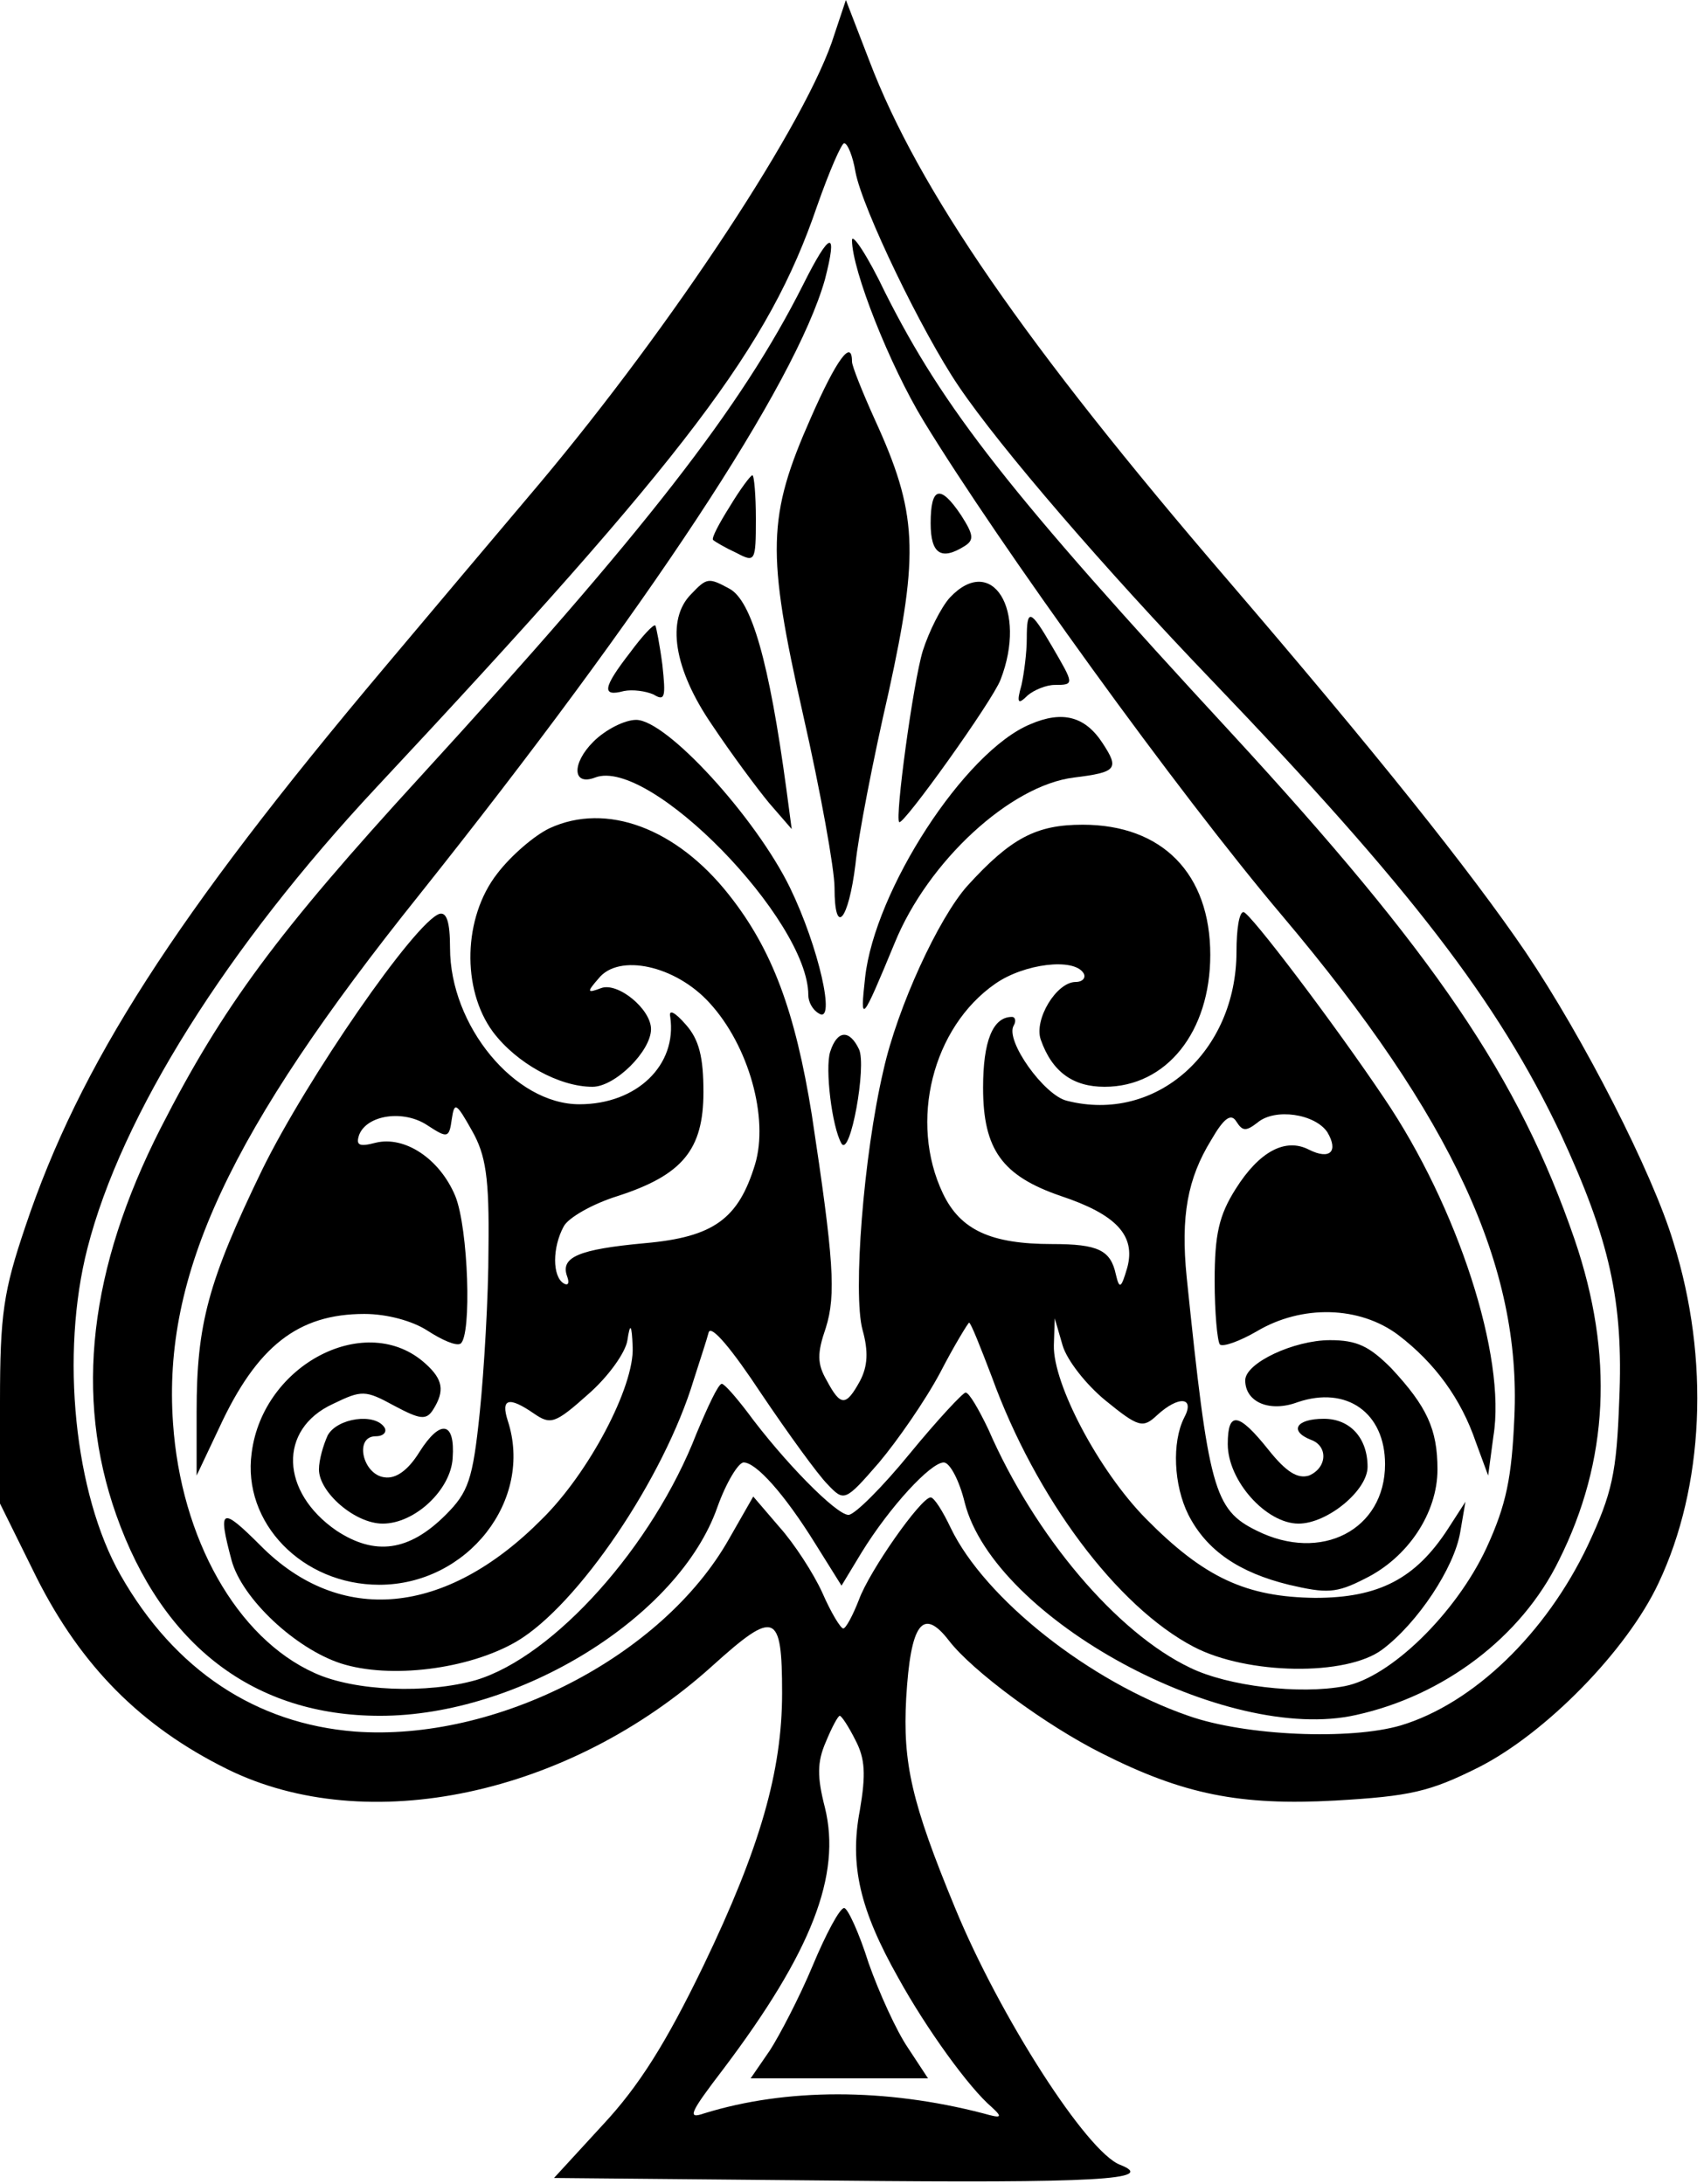 <svg width="195" height="250" viewBox="0 0 195 250" fill="none" xmlns="http://www.w3.org/2000/svg">
<g clip-path="url(#clip0_49_11)">
<path d="M95.5 3.9C92.5 13.7 76.9 37.3 61.7 55.4C57.3 60.6 49.3 70.1 44 76.4C20 104.9 9.1 121.9 2.9 140.4C0.4 147.8 0 150.4 0 160.5V172.1L4.2 180.6C9.3 190.7 16.1 197.6 26 202.5C42 210.4 65.1 205.5 81.5 190.7C88.7 184.2 89.5 184.5 89.5 193.8C89.5 202.7 87 211.5 80.5 225C76.2 233.9 73.1 238.8 69 243.2L63.4 249.3L95.7 249.6C125.4 249.9 132.5 249.5 128.2 247.8C124.4 246.4 114.4 230.8 109.3 218.4C104.3 206.3 103.3 201.8 103.7 194.4C104.2 185.8 105.6 183.9 108.6 187.8C111.3 191.3 119.7 197.5 126.1 200.7C135.4 205.4 141.9 206.7 152.8 206.1C161.4 205.6 163.6 205.1 169.2 202.3C176.9 198.4 186.2 188.9 189.8 181.2C195 170.2 195.7 155.6 191.5 142.2C189.1 134.2 181.2 118.8 174.6 109C168.2 99.6 157.4 86.1 140.5 66.4C117.3 39.4 105.1 21.7 99.5 7L96.8 -5.25488e-05L95.5 3.9ZM97.9 19.7C98.7 23.9 105.5 38 109.7 44.2C114.5 51.3 126.6 65.3 138.6 77.8C161.4 101.6 171.4 114.6 178.6 129.8C184.2 141.9 185.8 148.9 185.3 160.3C185 168.6 184.5 170.9 181.7 176.9C176.9 187 168.6 195 160.3 197.5C154.5 199.2 142.5 198.7 136 196.4C124.7 192.5 112.7 183 108.8 174.9C107.9 173 106.9 171.4 106.5 171.4C105.4 171.4 99.5 179.8 98.3 183.1C97.6 184.9 96.8 186.4 96.5 186.4C96.2 186.4 95.1 184.6 94.1 182.3C93.1 180.1 90.9 176.7 89.2 174.8L86.2 171.3L83.4 176.2C75.8 189.6 56.8 199.4 40.6 198.2C29.3 197.3 20 191.2 13.8 180.3C8.5 171 6.9 155 10 142.9C13.9 127.6 26 108.4 43.1 90.1C78.8 51.9 88 39.7 93.5 23.6C94.9 19.6 96.3 16.4 96.6 16.4C97 16.4 97.6 17.9 97.9 19.7ZM97.9 199.2C99 201.3 99.1 203.1 98.4 207.2C97.2 213.5 98.4 218.6 102.8 226.4C106 232.2 110.9 239 113.5 241.2C114.8 242.4 114.6 242.5 112.5 241.9C101.3 239 90 239 80.6 241.9C78.6 242.6 78.9 241.9 82.8 236.8C92.9 223.4 96.3 214.6 94.4 206.9C93.5 203.4 93.5 201.7 94.5 199.4C95.2 197.7 95.9 196.4 96.1 196.4C96.3 196.4 97.1 197.6 97.9 199.2Z" fill="black"/>
<path d="M97.5 27.5C97.5 30.9 101.8 41.8 105.7 48.2C114.3 62.3 134.7 90.6 146.8 104.9C166.2 127.9 174.1 145 173.3 162.2C173 169.1 172.4 172.2 170.1 177.2C166.6 184.7 159.1 192 153.9 193C148.7 194 140.5 193 136.2 190.9C127.8 186.9 118.4 175.8 113.1 163.6C112 161.3 110.9 159.4 110.5 159.4C110.2 159.4 107.3 162.5 104.1 166.4C101 170.2 97.8 173.4 97.1 173.4C95.7 173.4 89.7 167.3 85.5 161.6C84.2 159.9 82.9 158.4 82.6 158.4C82.2 158.4 81 161 79.7 164.1C74.7 177 63.4 189.6 54.5 192.3C48.9 193.9 40.6 193.6 36 191.5C27.1 187.5 20.7 176.1 19.8 162.9C18.6 145.9 26.3 129.5 48 102.4C74.2 69.5 91 44 94.4 32C95.9 26.2 95 26.4 91.9 32.6C84.8 46.7 73.8 60.8 48.1 88.9C31.8 106.7 25.5 115.2 18.4 129.1C10.2 145.2 8.5 159.8 13.3 173.4C18.6 188.4 29.1 196.4 43.5 196.4C59.4 196.4 77.7 185.1 82.1 172.5C83.1 169.7 84.5 167.4 85.1 167.4C86.5 167.4 89.7 170.9 93.3 176.7L96.3 181.5L98.6 177.7C101.8 172.5 106.5 167.4 108 167.4C108.7 167.4 109.8 169.5 110.4 172C113.8 185.3 140.3 199.7 155.2 196.3C165.2 194.1 174.1 187.4 178.4 178.6C184.1 167.2 184.7 155.1 180.2 141.9C173.8 123.3 164.2 109.2 140.9 83.9C115.5 56.4 108 46.8 101.3 33.5C99.3 29.3 97.5 26.6 97.5 27.5Z" fill="black"/>
<path d="M92.8 47.8C87.8 59.1 87.7 63.2 91.9 81.8C93.9 90.6 95.5 99.5 95.5 101.6C95.5 107.3 97.1 105.4 97.9 98.9C98.2 95.8 99.9 87 101.7 79.2C105.2 63.2 105 58.7 100.1 48C98.7 44.9 97.5 41.9 97.5 41.4C97.5 38.7 95.7 41.2 92.8 47.8Z" fill="black"/>
<path d="M83.5 58C82.3 59.9 81.4 61.6 81.6 61.8C81.8 62 83 62.7 84.3 63.3C86.4 64.4 86.5 64.3 86.5 59.4C86.5 56.7 86.3 54.4 86.1 54.4C85.9 54.4 84.7 56 83.5 58Z" fill="black"/>
<path d="M106.5 59.9C106.5 63.4 107.7 64.2 110.4 62.5C111.5 61.8 111.4 61.2 110 59C107.6 55.4 106.5 55.7 106.5 59.9Z" fill="black"/>
<path d="M79.1 68C76.2 70.9 77.1 76.6 81.5 83C83.7 86.3 86.6 90.2 88 91.9L90.6 94.9L90 90.4C88 75.6 86 68.8 83.5 67.4C81.1 66.1 80.9 66.1 79.1 68Z" fill="black"/>
<path d="M108.7 68.4C107.7 69.5 106.3 72.3 105.6 74.5C104.5 78.1 102.4 93.6 102.9 94.1C103.3 94.6 113.6 80.2 114.5 77.8C117.6 69.8 113.5 63.3 108.7 68.4Z" fill="black"/>
<path d="M117.5 73.1C117.5 74.7 117.2 77 116.9 78.4C116.3 80.5 116.5 80.7 117.6 79.6C118.3 79 119.7 78.4 120.7 78.4C123 78.4 122.9 78.3 120.4 74C117.9 69.7 117.5 69.6 117.5 73.1Z" fill="black"/>
<path d="M72.1 74.7C69 78.7 68.8 79.8 71.4 79.1C72.4 78.9 73.9 79.1 74.8 79.5C76.1 80.3 76.2 79.8 75.8 76.1C75.5 73.8 75.1 71.8 75 71.6C74.8 71.4 73.5 72.8 72.1 74.7Z" fill="black"/>
<path d="M117.9 82.9C110.4 86 100.1 101.9 99 111.9C98.4 117.3 98.6 117.1 102.4 107.9C106.2 98.6 115.6 89.9 122.9 89C127.8 88.4 128.1 88 126.2 85.1C124.2 82 121.6 81.3 117.9 82.9Z" fill="black"/>
<path d="M67.9 84.9C65.4 87.4 65.5 90 68.1 89C74.3 86.6 92.5 105.3 92.5 113.9C92.5 114.7 93 115.6 93.7 116C95.7 117.3 93.7 108.4 90.4 101.6C86.5 93.6 76.3 82.4 72.8 82.4C71.5 82.4 69.3 83.5 67.9 84.9Z" fill="black"/>
<path d="M62.9 94.8C61.2 95.6 58.5 97.9 56.9 100C53 105 52.8 113.2 56.4 118.1C59.1 121.7 64 124.4 67.8 124.4C70.4 124.4 74.5 120.3 74.5 117.8C74.5 115.5 70.7 112.4 68.8 113.1C67.2 113.7 67.1 113.6 68.5 112C70.8 109.1 77.3 110.5 81.2 114.8C85.7 119.7 88 128 86.4 133.3C84.5 139.5 81.7 141.6 73.8 142.3C66.2 143 64.1 143.9 64.9 146.1C65.2 146.9 65 147.2 64.5 146.9C63.2 146.1 63.2 142.8 64.5 140.4C65 139.4 67.8 137.8 70.7 136.9C78.1 134.5 80.5 131.6 80.5 125C80.5 121 80 119 78.5 117.3C77.2 115.8 76.5 115.5 76.7 116.4C77.5 121.9 72.9 126.4 66.3 126.4C58.9 126.4 51.5 117.4 51.5 108.5C51.5 105.5 51.1 104.4 50.3 104.6C47.5 105.5 35.1 123.5 30 133.9C23.8 146.7 22.5 151.6 22.5 161.6V168.9L25.1 163.4C29.4 154.1 34.1 150.4 41.7 150.4C44.3 150.4 47.2 151.2 48.9 152.3C50.6 153.4 52.2 154.1 52.7 153.8C54 152.9 53.6 140.6 52.1 136.9C50.3 132.6 46.3 130 43 130.8C41.1 131.3 40.7 131.1 41.1 129.9C42 127.6 46.2 127 48.9 128.8C51.2 130.3 51.4 130.3 51.7 128.1C52 126.1 52.2 126.2 54 129.4C55.6 132.2 56 134.8 55.9 142.9C55.9 148.4 55.4 156.8 54.9 161.7C54.1 169.4 53.6 170.8 51 173.4C46.8 177.6 42.9 178.1 38.5 175.2C32.1 170.8 31.8 163.6 38.1 160.7C41.4 159.1 41.8 159.1 45.1 160.9C48.1 162.5 48.8 162.6 49.6 161.3C50.9 159.2 50.7 157.9 48.7 156.1C42 150 30.1 156.1 28.8 166.3C27.7 174.3 34.6 181.4 43.4 181.4C53.5 181.4 61.1 171.7 58.1 162.6C57.3 160.1 58.2 159.8 61.1 161.8C63 163.1 63.5 163 67.3 159.6C69.6 157.6 71.6 154.8 71.8 153.4C72.1 151.4 72.3 151.5 72.4 154.2C72.6 158.7 67.4 168.6 62 173.9C51 185 38.9 186.1 29.8 176.9C25.3 172.4 24.9 172.6 26.5 178.6C27.7 183 33.8 188.7 39 190.4C44.6 192.2 53.6 191.1 59.1 187.9C66.1 183.8 76 169.2 79.4 157.9C80.1 155.7 80.9 153.3 81.1 152.5C81.4 151.6 83.8 154.5 87.1 159.5C90.2 164.1 93.6 168.8 94.7 169.9C96.6 171.9 96.7 171.9 100.6 167.4C102.7 164.9 105.9 160.3 107.6 157.1C109.2 154 110.8 151.4 110.9 151.4C111.1 151.4 112.2 154.2 113.5 157.6C118.5 171.4 127.8 183.9 136.6 188.5C142.7 191.7 154.1 191.9 158.2 188.8C162.2 185.8 166.4 179.5 167.1 175.4L167.7 171.9L165.7 175C162 180.7 157.8 182.9 150.5 182.9C142.6 182.8 137.8 180.6 131.1 173.8C125.7 168.3 120.5 158.4 120.6 154L120.7 150.9L121.6 154C122.1 155.7 124.3 158.5 126.5 160.3C130.3 163.4 130.8 163.5 132.4 162C134.9 159.7 136.8 159.9 135.5 162.3C134.1 165.1 134.3 170 136 173.4C138.1 177.5 141.8 180 147.5 181.4C151.8 182.4 152.9 182.4 156.2 180.7C161.1 178.3 164.5 173.2 164.5 168.2C164.5 163.6 163.3 161 159.2 156.6C156.7 154.1 155.3 153.4 152.2 153.4C148.1 153.4 142.5 156 142.5 158C142.5 160.5 145.3 161.7 148.5 160.5C154.1 158.6 158.5 161.7 158.5 167.6C158.5 175.1 151.2 178.9 143.8 175.2C138.9 172.8 138.3 170.4 135.8 146.2C135.1 139.2 135.9 134.9 138.6 130.5C140.1 127.9 140.9 127.4 141.5 128.4C142.2 129.5 142.6 129.5 143.9 128.5C145.9 126.8 150.5 127.5 151.9 129.6C153.2 131.8 152.2 132.8 149.8 131.6C147.1 130.2 144.1 131.8 141.4 136.1C139.5 139.1 139 141.3 139 146.6C139 150.2 139.3 153.5 139.6 153.9C140 154.2 141.9 153.5 143.8 152.4C149 149.3 155.6 149.5 160 152.8C164.2 156 167.2 160.1 168.9 165.1L170.3 168.9L170.9 164.4C172.4 155.3 166.8 138.1 158.4 125.7C152.7 117.2 143 104.4 142.3 104.4C141.8 104.4 141.5 106.4 141.5 108.9C141.5 120.4 132.3 128.6 122.1 126C119.5 125.4 115 119.1 116 117.4C116.3 116.9 116.2 116.4 115.8 116.4C113.6 116.4 112.5 119.2 112.5 124.5C112.5 131.6 114.7 134.6 121.4 136.9C127.7 139 130 141.4 129 145.1C128.3 147.5 128.1 147.6 127.7 145.9C127.1 143.1 125.7 142.4 120.4 142.4C113.4 142.4 109.9 140.8 107.9 136.6C104 128.4 106.7 117.6 113.9 112.6C117.2 110.3 122.9 109.6 124 111.4C124.3 111.9 123.9 112.4 123.1 112.4C120.9 112.4 118.3 116.7 119.1 119C120.4 122.7 122.8 124.4 126.4 124.4C133.5 124.4 138.5 118.1 138.5 109.3C138.5 100 133 94.4 123.9 94.4C118.6 94.4 115.7 95.9 110.7 101.4C107.4 105.1 102.7 115.3 101.1 122.5C98.8 132.3 97.6 148.1 98.7 152.2C99.4 154.7 99.3 156.4 98.4 158.1C96.8 161 96.2 161 94.6 158C93.5 156.1 93.5 154.9 94.5 152C95.7 148.2 95.4 144.1 92.9 127.6C91 115.8 88.4 108.7 83.4 102.4C77.4 94.8 69.4 91.8 62.9 94.8Z" fill="black"/>
<path d="M95 120.4C94.4 122.3 95.2 129 96.3 130.9C97.3 132.5 99.2 122 98.3 120.1C97.2 117.8 95.8 117.9 95 120.4Z" fill="black"/>
<path d="M37.5 164.3C37 165.4 36.5 167.1 36.5 168.2C36.5 170.8 40.6 174.4 43.8 174.4C47.5 174.4 51.6 170.5 51.8 166.9C52.1 162.7 50.4 162.4 48 166.2C46.7 168.3 45.3 169.3 44 169.1C41.5 168.8 40.5 164.4 43 164.4C43.9 164.4 44.3 163.9 44 163.4C42.9 161.7 38.6 162.3 37.5 164.3Z" fill="black"/>
<path d="M140.5 165.3C140.5 169.5 144.9 174.4 148.6 174.4C151.9 174.4 156.5 170.6 156.5 167.9C156.5 164.6 154.5 162.4 151.5 162.4C148.3 162.4 147.5 163.8 150 164.8C152 165.5 151.9 168 149.8 168.9C148.5 169.3 147.2 168.5 145.2 166C141.7 161.6 140.5 161.5 140.5 165.3Z" fill="black"/>
<path d="M93 225C91.5 228.6 89.2 233 88.1 234.7L85.9 237.9H96.1H106.2L103.9 234.4C102.6 232.5 100.6 228.1 99.4 224.7C98.3 221.2 97 218.4 96.6 218.4C96.1 218.4 94.5 221.4 93 225Z" fill="black"/>
</g>
<defs>
<clipPath id="clip0_49_11">
<rect width="194.23" height="249.69" fill="white"/>
</clipPath>
</defs>
</svg>
